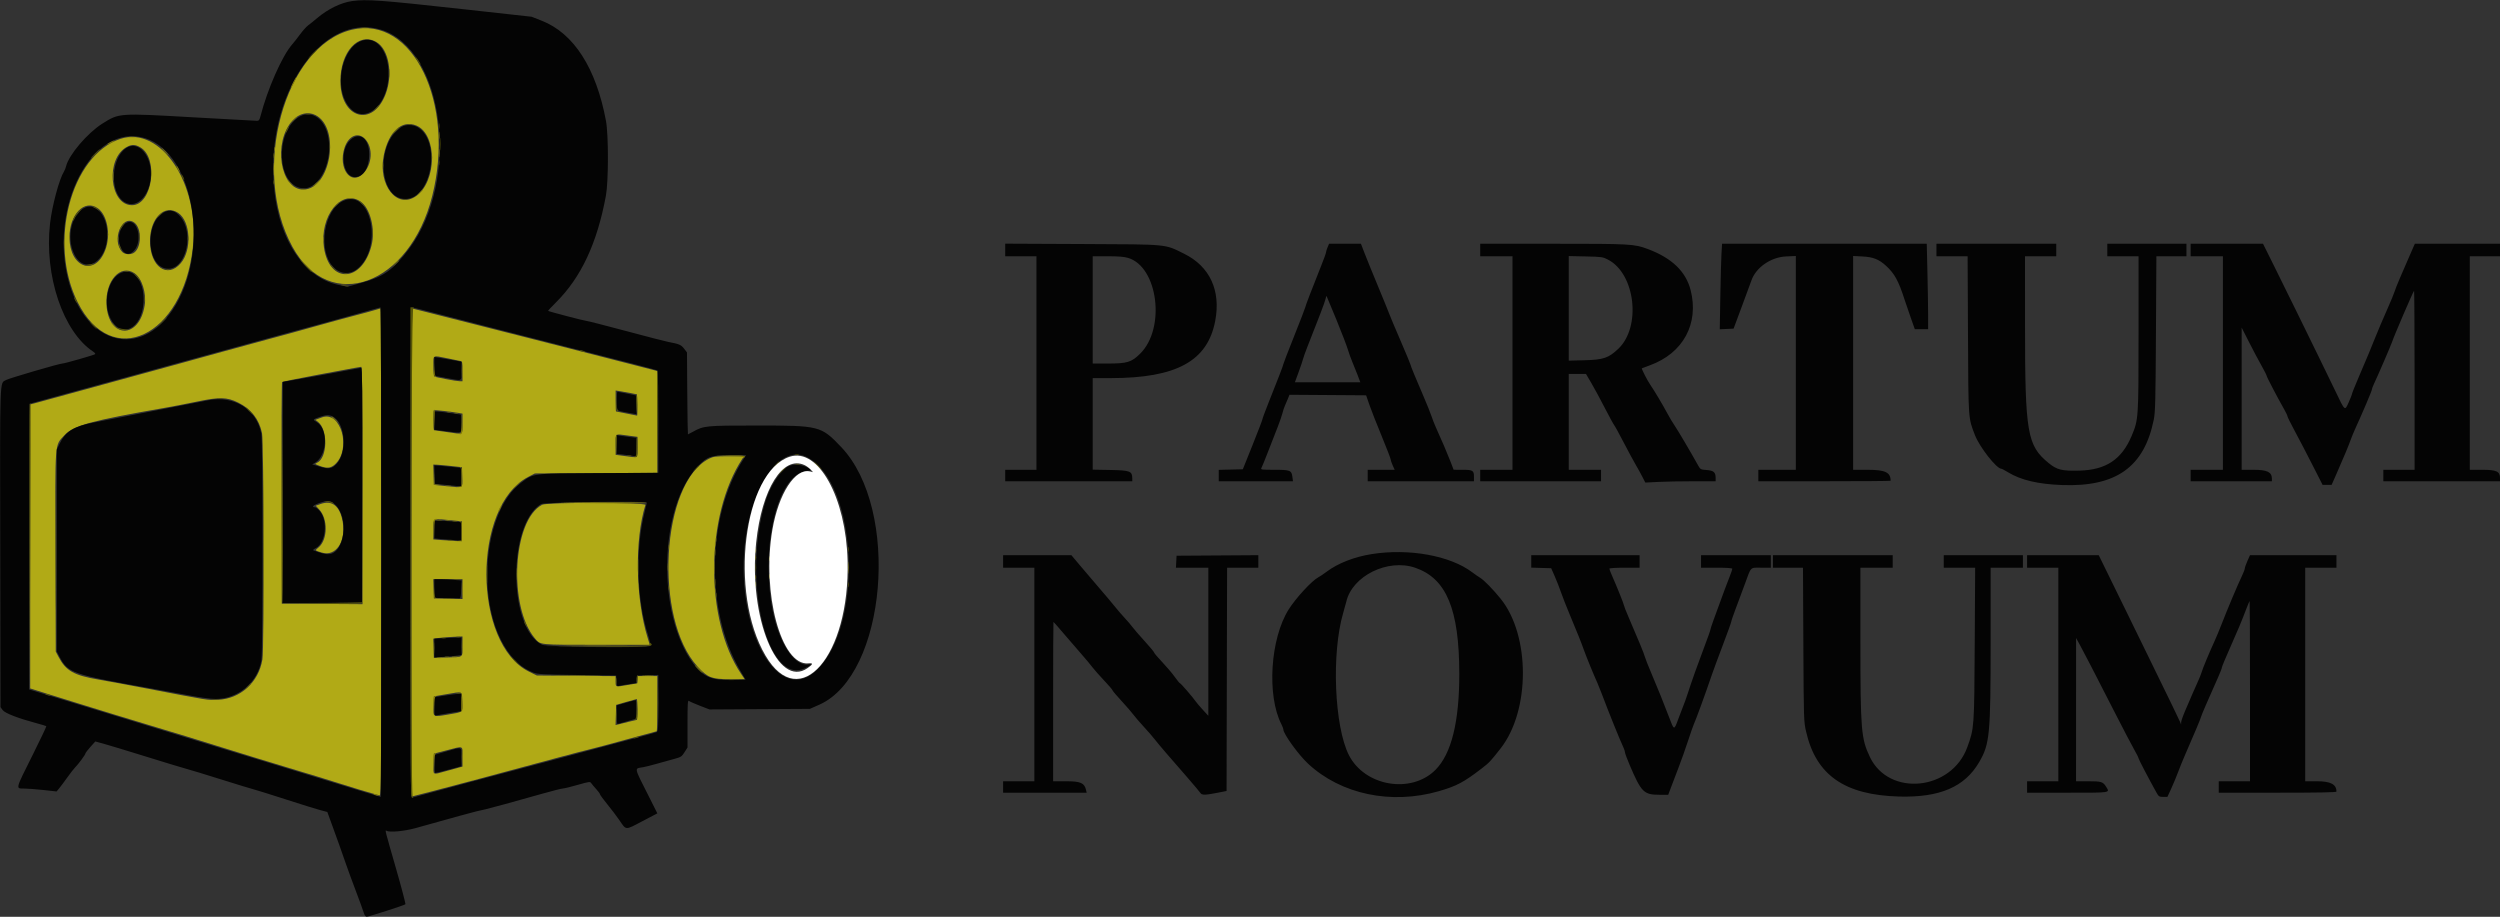 <svg id="svg" version="1.1" xmlns="http://www.w3.org/2000/svg" xmlns:xlink="http://www.w3.org/1999/xlink" width="400" height="146.683" viewBox="0, 0, 400,146.683"><rect x="0" y="0" width="400" height="146.683" fill="#333333" stroke="none"/><g id="svgg"><path id="path0" d="M56.281 4.762 C 45.497 7.374,40.069 27.261,46.799 39.500 C 52.758 50.337,65.572 45.657,69.160 31.333 C 72.880 16.483,66.052 2.396,56.281 4.762 M60.234 6.732 C 62.232 7.903,62.927 11.896,61.689 15.090 C 59.612 20.448,54.491 18.971,54.465 13.006 C 54.444 8.279,57.396 5.069,60.234 6.732 M50.500 18.422 C 54.534 20.504,52.918 30.300,48.535 30.330 C 44.812 30.355,43.626 22.735,46.814 19.277 C 47.870 18.131,49.296 17.801,50.500 18.422 M66.624 20.090 C 69.976 21.490,69.934 29.030,66.560 31.388 C 63.514 33.517,60.438 29.611,61.405 24.841 C 62.172 21.058,64.301 19.119,66.624 20.090 M58.416 22.238 C 59.732 23.633,59.574 26.304,58.087 27.790 C 56.111 29.766,54.065 26.917,55.118 23.657 C 55.743 21.722,57.298 21.053,58.416 22.238 M19.250 22.225 C 11.331 24.851,7.675 38.868,12.431 48.369 C 17.882 59.258,29.232 53.895,30.846 39.667 C 32.002 29.483,25.744 20.071,19.250 22.225 M22.417 23.549 C 25.454 25.265,24.397 32.833,21.120 32.833 C 17.490 32.833,16.837 25.337,20.307 23.503 C 21.108 23.081,21.607 23.091,22.417 23.549 M57.651 32.220 C 59.239 33.271,60.108 36.689,59.444 39.280 C 57.918 45.234,52.689 45.452,51.828 39.597 C 51.097 34.626,54.593 30.196,57.651 32.220 M15.657 33.326 C 17.195 34.421,17.760 37.602,16.844 40.012 C 15.221 44.283,11.145 42.853,11.113 38.000 C 11.088 34.312,13.524 31.807,15.657 33.326 M28.531 34.080 C 30.503 35.420,30.730 40.003,28.927 42.109 C 26.755 44.647,24.000 42.663,24.000 38.561 C 24.000 34.901,26.337 32.589,28.531 34.080 M21.464 35.593 C 22.744 36.490,22.663 39.788,21.344 40.494 C 20.781 40.796,19.922 40.699,19.540 40.292 C 17.801 38.435,19.522 34.233,21.464 35.593 M21.514 43.713 C 22.708 44.518,23.464 46.906,23.147 48.872 C 22.268 54.335,17.333 54.214,17.034 48.721 C 16.828 44.942,19.276 42.205,21.514 43.713 M60.000 49.607 C 59.587 49.740,58.087 50.149,56.667 50.517 C 55.246 50.885,52.246 51.705,50.000 52.339 C 47.754 52.973,44.529 53.858,42.833 54.305 C 41.137 54.752,37.987 55.611,35.833 56.214 C 33.679 56.817,30.417 57.718,28.583 58.215 C 24.266 59.387,19.661 60.650,12.333 62.670 C 9.079 63.568,6.060 64.394,5.625 64.506 L 4.833 64.710 4.833 87.430 L 4.833 110.149 7.292 110.921 C 8.644 111.346,10.800 112.017,12.083 112.411 C 13.367 112.805,16.179 113.673,18.333 114.339 C 20.488 115.005,23.488 115.915,25.000 116.362 C 27.571 117.121,30.021 117.875,41.167 121.336 C 43.596 122.090,46.596 123.000,47.833 123.359 C 49.071 123.718,51.958 124.604,54.250 125.330 C 56.542 126.055,58.883 126.766,59.453 126.910 C 60.023 127.055,60.604 127.217,60.745 127.271 C 60.974 127.359,61.000 123.329,61.000 88.351 C 61.000 66.891,60.944 49.341,60.875 49.350 C 60.806 49.359,60.413 49.475,60.000 49.607 M65.833 88.383 L 65.833 127.455 69.208 126.587 C 71.065 126.110,74.421 125.222,76.667 124.614 C 87.426 121.701,93.185 120.163,94.250 119.919 C 94.892 119.773,97.570 119.056,100.201 118.326 C 102.832 117.597,105.026 117.000,105.076 117.000 C 105.126 117.000,105.167 115.013,105.167 112.583 L 105.167 108.167 103.583 108.167 L 102.000 108.167 102.000 108.750 C 102.000 109.071,101.981 109.333,101.958 109.334 C 101.935 109.334,101.279 109.446,100.500 109.583 C 98.423 109.949,98.500 109.971,98.500 109.008 L 98.500 108.182 92.199 108.133 L 85.898 108.083 84.640 107.461 C 75.625 103.004,75.526 80.988,84.500 76.314 L 85.583 75.750 95.375 75.703 L 105.167 75.656 105.167 67.514 L 105.167 59.372 104.792 59.263 C 104.585 59.202,101.342 58.369,97.583 57.410 C 93.825 56.451,87.675 54.880,83.917 53.918 C 80.158 52.957,74.683 51.565,71.750 50.827 C 68.817 50.089,66.285 49.445,66.125 49.398 C 65.848 49.315,65.833 51.250,65.833 88.383 M71.607 57.332 C 72.510 57.515,73.419 57.704,73.625 57.752 C 73.981 57.835,74.000 57.918,74.000 59.420 L 74.000 61.000 73.542 60.999 C 73.024 60.999,69.704 60.376,69.480 60.237 C 69.399 60.188,69.333 59.439,69.333 58.573 C 69.333 56.732,69.145 56.835,71.607 57.332 M58.000 77.669 L 58.000 96.671 51.542 96.627 L 45.083 96.583 45.041 78.926 C 45.018 69.214,45.059 61.208,45.132 61.134 C 45.206 61.061,47.850 60.519,51.008 59.931 C 57.420 58.736,57.500 58.721,57.792 58.689 C 57.957 58.671,58.000 62.566,58.000 77.669 M100.917 62.895 L 101.917 63.096 101.964 64.798 C 101.990 65.734,101.980 66.500,101.941 66.500 C 101.902 66.500,101.141 66.350,100.250 66.167 C 99.359 65.983,98.601 65.833,98.565 65.833 C 98.529 65.833,98.500 65.079,98.500 64.156 L 98.500 62.480 99.208 62.587 C 99.598 62.646,100.367 62.785,100.917 62.895 M38.098 64.408 C 40.185 65.439,41.447 67.050,41.921 69.287 C 42.222 70.706,42.284 103.675,41.989 105.500 C 41.398 109.162,38.456 111.829,34.852 111.969 C 33.141 112.036,33.636 112.115,23.020 110.071 C 20.418 109.570,17.167 108.970,15.795 108.738 C 11.841 108.070,10.545 107.339,9.373 105.115 L 8.917 104.250 8.872 88.307 C 8.820 70.074,8.718 71.382,10.331 69.618 C 11.728 68.089,14.637 67.297,26.333 65.259 C 27.662 65.028,29.988 64.577,31.500 64.258 C 35.096 63.500,36.316 63.527,38.098 64.408 M73.458 66.085 L 74.000 66.182 74.000 67.748 C 74.000 69.644,74.194 69.527,71.667 69.152 C 70.521 68.981,69.527 68.840,69.458 68.838 C 69.322 68.833,69.281 65.774,69.415 65.640 C 69.491 65.564,72.215 65.864,73.458 66.085 M51.500 66.787 C 51.362 66.839,51.073 66.947,50.856 67.027 L 50.463 67.173 50.878 67.499 C 52.511 68.784,52.406 73.276,50.725 74.042 C 50.331 74.221,50.342 74.235,51.118 74.530 C 52.282 74.972,52.886 74.923,53.556 74.335 C 56.295 71.931,54.577 65.629,51.500 66.787 M100.523 69.697 L 102.000 69.893 102.000 71.530 C 102.000 73.411,102.203 73.266,99.977 72.970 L 98.500 72.773 98.500 71.137 C 98.500 69.256,98.297 69.400,100.523 69.697 M113.500 73.368 C 105.773 77.154,104.546 99.002,111.628 106.675 C 113.251 108.433,113.854 108.667,116.771 108.667 L 119.144 108.667 118.554 107.792 C 112.739 99.165,112.839 82.461,118.761 73.424 L 119.038 73.000 116.644 73.000 C 114.514 73.000,114.167 73.041,113.500 73.368 M72.167 74.557 L 73.917 74.750 73.965 76.294 C 74.022 78.158,74.182 78.061,71.500 77.792 L 69.417 77.583 69.369 75.958 L 69.321 74.333 69.869 74.349 C 70.170 74.358,71.204 74.451,72.167 74.557 M51.303 80.638 L 50.522 80.917 51.086 81.531 C 52.496 83.063,52.439 86.347,50.982 87.573 C 50.359 88.097,50.339 88.065,51.491 88.414 C 53.740 89.095,55.396 86.636,54.829 83.461 C 54.384 80.969,53.148 79.979,51.303 80.638 M86.750 80.761 C 82.028 83.208,81.280 97.022,85.592 102.146 C 86.478 103.200,86.157 103.167,95.474 103.167 L 103.965 103.167 103.641 102.125 C 101.681 95.836,101.515 86.392,103.265 80.792 C 103.397 80.370,87.562 80.340,86.750 80.761 M72.833 83.307 L 73.917 83.417 73.917 85.000 L 73.917 86.583 72.833 86.544 C 72.237 86.523,71.206 86.460,70.542 86.405 L 69.333 86.305 69.333 84.764 C 69.333 82.806,69.045 82.926,72.833 83.307 M120.875 88.083 C 120.877 88.450,120.911 88.580,120.951 88.373 C 120.991 88.166,120.990 87.866,120.948 87.706 C 120.906 87.547,120.874 87.717,120.875 88.083 M123.042 89.417 C 123.044 89.783,123.078 89.914,123.118 89.706 C 123.158 89.499,123.156 89.199,123.115 89.040 C 123.073 88.880,123.040 89.050,123.042 89.417 M135.727 90.833 C 135.727 91.704,135.755 92.060,135.789 91.625 C 135.824 91.190,135.824 90.477,135.789 90.042 C 135.755 89.606,135.727 89.962,135.727 90.833 M123.042 92.250 C 123.044 92.617,123.078 92.747,123.118 92.540 C 123.158 92.332,123.156 92.032,123.115 91.873 C 123.073 91.714,123.040 91.883,123.042 92.250 M74.000 94.255 L 74.000 95.843 71.708 95.796 L 69.417 95.750 69.369 94.208 L 69.321 92.667 71.660 92.667 L 74.000 92.667 74.000 94.255 M120.879 93.500 C 120.879 93.912,120.911 94.081,120.951 93.875 C 120.991 93.669,120.991 93.331,120.951 93.125 C 120.911 92.919,120.879 93.087,120.879 93.500 M74.000 103.405 C 74.000 105.266,74.208 105.122,71.417 105.197 L 69.417 105.250 69.369 103.719 L 69.321 102.189 70.036 102.094 C 70.892 101.980,71.938 101.902,73.125 101.862 L 74.000 101.833 74.000 103.405 M73.965 112.248 C 74.025 114.048,74.179 113.907,71.683 114.331 C 69.230 114.749,69.306 114.796,69.368 112.901 L 69.417 111.417 71.500 111.060 C 74.109 110.614,73.908 110.517,73.965 112.248 M102.000 113.500 C 102.000 114.417,101.961 115.167,101.914 115.167 C 101.866 115.167,101.285 115.308,100.622 115.481 C 99.959 115.653,99.208 115.843,98.952 115.902 L 98.488 116.009 98.536 114.394 L 98.583 112.779 100.167 112.319 C 101.037 112.066,101.806 111.853,101.875 111.846 C 101.944 111.839,102.000 112.583,102.000 113.500 M74.000 121.077 L 74.000 122.654 73.375 122.824 C 73.031 122.918,72.075 123.183,71.250 123.412 C 69.161 123.993,69.314 124.091,69.369 122.208 L 69.417 120.583 71.417 120.061 C 74.250 119.320,74.000 119.221,74.000 121.077 " stroke="none" fill="#b1aa16" fill-rule="evenodd"></path><path id="path1" d="M56.333 0.171 C 54.565 0.417,52.487 1.429,50.758 2.885 C 50.194 3.361,49.524 3.900,49.271 4.083 C 49.017 4.267,48.450 4.904,48.010 5.500 C 47.570 6.096,47.011 6.808,46.768 7.083 C 45.147 8.916,42.796 14.238,41.669 18.625 C 41.524 19.191,41.413 19.333,41.119 19.331 C 40.916 19.330,36.288 19.075,30.833 18.765 C 18.985 18.090,19.082 18.083,16.402 19.762 C 13.994 21.270,10.988 24.807,10.566 26.628 C 10.508 26.879,10.361 27.243,10.240 27.438 C 9.472 28.671,8.331 32.921,8.008 35.750 C 7.055 44.084,10.099 53.109,14.931 56.275 C 15.162 56.426,15.290 56.603,15.217 56.669 C 15.054 56.815,10.311 58.167,9.962 58.167 C 9.505 58.167,1.423 60.534,0.961 60.803 C -0.067 61.402,-0.008 59.683,0.040 87.642 L 0.083 113.142 0.429 113.613 C 0.798 114.115,2.886 114.924,5.876 115.723 C 6.678 115.937,7.370 116.147,7.412 116.190 C 7.454 116.232,6.441 118.361,5.161 120.922 C 2.430 126.385,2.483 126.165,3.875 126.170 C 4.448 126.172,5.846 126.278,6.982 126.405 L 9.048 126.635 9.440 126.169 C 9.656 125.913,10.254 125.114,10.768 124.393 C 11.283 123.673,11.845 122.950,12.017 122.787 C 12.480 122.348,13.667 120.745,13.667 120.558 C 13.667 120.469,14.023 120.000,14.458 119.515 L 15.250 118.632 16.583 118.998 C 17.317 119.198,20.392 120.132,23.417 121.072 C 26.442 122.012,29.367 122.899,29.917 123.042 C 30.467 123.185,32.942 123.940,35.417 124.719 C 37.892 125.498,40.217 126.208,40.583 126.296 C 40.950 126.384,43.244 127.101,45.681 127.889 C 48.118 128.677,50.620 129.456,51.241 129.619 L 52.370 129.917 52.919 131.417 C 53.857 133.982,54.763 136.521,55.297 138.083 C 55.579 138.908,56.295 140.861,56.887 142.423 C 57.480 143.985,58.060 145.579,58.176 145.965 C 58.325 146.462,58.476 146.667,58.696 146.667 C 59.026 146.667,64.671 144.852,64.865 144.683 C 64.929 144.628,64.236 141.996,63.325 138.833 C 61.565 132.721,61.574 132.757,61.839 132.920 C 62.320 133.217,64.655 133.004,66.500 132.494 C 68.612 131.911,70.750 131.315,73.667 130.498 C 74.721 130.203,75.883 129.893,76.250 129.810 C 76.617 129.727,77.254 129.583,77.667 129.490 C 78.477 129.307,82.202 128.285,86.801 126.983 C 88.388 126.534,89.850 126.164,90.051 126.161 C 90.252 126.158,91.313 125.900,92.408 125.588 C 94.368 125.030,94.403 125.026,94.629 125.348 C 94.755 125.528,95.115 125.955,95.428 126.296 C 95.742 126.637,95.999 126.992,95.999 127.085 C 96.000 127.177,96.521 127.889,97.157 128.668 C 97.793 129.446,98.655 130.580,99.072 131.187 C 100.237 132.882,99.976 132.865,102.743 131.412 L 105.175 130.135 103.860 127.526 C 101.367 122.580,101.451 122.998,102.896 122.753 C 103.251 122.693,104.151 122.469,104.896 122.255 C 105.641 122.041,106.877 121.698,107.643 121.493 C 108.971 121.138,109.059 121.085,109.518 120.361 L 110.000 119.601 110.000 115.780 C 110.000 112.647,110.039 111.992,110.219 112.141 C 110.339 112.240,111.130 112.590,111.978 112.917 L 113.519 113.512 121.551 113.464 L 129.583 113.417 131.083 112.754 C 141.846 107.996,144.095 81.498,134.583 71.519 C 131.362 68.140,131.141 68.083,121.083 68.084 C 112.914 68.084,112.604 68.115,110.878 69.079 C 110.464 69.310,110.099 69.500,110.068 69.500 C 110.037 69.500,109.990 66.550,109.964 62.945 L 109.917 56.390 109.454 55.784 C 108.984 55.167,108.673 55.035,106.917 54.706 C 106.458 54.620,103.385 53.826,100.088 52.941 C 96.790 52.057,93.949 51.333,93.775 51.333 C 93.494 51.333,87.834 49.849,87.695 49.739 C 87.664 49.715,88.230 49.107,88.952 48.389 C 92.976 44.388,95.530 38.935,96.942 31.333 C 97.369 29.037,97.377 21.595,96.955 19.333 C 95.382 10.897,91.809 5.328,86.676 3.313 L 85.063 2.680 74.323 1.494 C 60.918 0.014,58.657 -0.152,56.333 0.171 M60.920 4.738 C 71.068 7.800,73.762 28.791,65.425 39.842 C 62.881 43.215,61.415 44.262,57.846 45.253 L 55.609 45.875 54.268 45.610 C 48.270 44.429,44.052 37.453,43.719 28.165 C 43.210 13.976,51.975 2.039,60.920 4.738 M57.570 6.640 C 54.894 7.892,53.656 12.995,55.256 16.175 C 57.451 20.534,62.167 17.525,62.167 11.765 C 62.167 7.918,60.001 5.503,57.570 6.640 M47.705 18.792 C 43.931 21.341,44.359 29.588,48.293 30.116 C 51.146 30.498,53.487 25.554,52.410 21.420 C 51.709 18.728,49.569 17.533,47.705 18.792 M64.250 20.307 C 60.092 22.853,60.561 31.833,64.852 31.833 C 69.044 31.833,70.648 22.689,66.862 20.376 C 66.099 19.909,64.949 19.879,64.250 20.307 M23.250 22.119 C 31.170 24.622,33.699 40.528,27.616 49.583 C 22.406 57.340,13.939 55.201,11.095 45.410 C 7.570 33.274,14.787 19.445,23.250 22.119 M56.106 22.335 C 54.260 23.956,54.763 28.333,56.795 28.333 C 58.117 28.333,59.064 26.845,59.074 24.750 C 59.088 22.221,57.608 21.017,56.106 22.335 M20.167 23.699 C 17.703 25.369,17.535 30.861,19.903 32.325 C 22.041 33.646,24.391 30.833,24.122 27.275 C 23.902 24.364,21.881 22.537,20.167 23.699 M54.915 32.144 C 51.825 33.548,50.824 39.960,53.272 42.669 C 54.340 43.851,55.935 44.010,57.132 43.053 C 61.365 39.671,59.420 30.098,54.915 32.144 M13.667 33.187 C 11.501 34.048,10.554 37.915,11.849 40.615 C 13.515 44.088,17.167 41.949,17.167 37.500 C 17.167 34.612,15.439 32.482,13.667 33.187 M26.406 33.894 C 23.006 35.428,23.433 42.996,26.920 42.999 C 29.834 43.002,31.122 37.137,28.771 34.569 C 27.993 33.719,27.259 33.509,26.406 33.894 M20.019 35.772 C 19.805 35.922,19.490 36.353,19.319 36.730 C 18.412 38.727,19.737 41.414,21.125 40.395 C 23.113 38.938,22.020 34.371,20.019 35.772 M160.833 39.993 L 160.833 41.000 163.333 41.000 L 165.833 41.000 165.833 58.083 L 165.833 75.167 163.333 75.167 L 160.833 75.167 160.833 76.083 L 160.833 77.000 171.000 77.000 L 181.167 77.000 181.163 76.542 C 181.154 75.382,180.826 75.256,177.677 75.197 L 174.833 75.145 174.833 67.822 L 174.833 60.500 177.708 60.499 C 188.237 60.493,193.202 57.780,194.432 51.360 C 195.365 46.492,193.578 42.629,189.452 40.595 C 186.270 39.026,187.142 39.109,173.125 39.043 L 160.833 38.986 160.833 39.993 M212.408 39.578 C 212.275 39.896,212.167 40.252,212.166 40.370 C 212.166 40.487,211.820 41.446,211.398 42.500 C 210.042 45.884,208.833 49.038,208.833 49.193 C 208.833 49.275,208.046 51.317,207.083 53.731 C 206.121 56.144,205.333 58.185,205.333 58.268 C 205.333 58.432,204.595 60.356,203.019 64.302 C 202.459 65.706,201.999 66.943,201.997 67.052 C 201.996 67.161,201.288 69.012,200.424 71.167 L 198.852 75.083 196.926 75.130 L 195.000 75.177 195.000 76.089 L 195.000 77.000 200.939 77.000 L 206.877 77.000 206.783 76.298 C 206.643 75.250,206.429 75.167,203.883 75.167 C 201.818 75.167,201.675 75.146,201.829 74.875 C 201.920 74.715,202.400 73.533,202.897 72.250 C 203.394 70.967,204.080 69.204,204.423 68.333 C 204.765 67.462,205.114 66.453,205.198 66.090 C 205.282 65.728,205.455 65.203,205.582 64.924 C 205.709 64.645,205.926 64.134,206.065 63.790 L 206.318 63.163 212.448 63.206 L 218.579 63.250 219.096 64.750 C 219.380 65.575,220.263 67.823,221.057 69.745 C 221.850 71.668,222.502 73.355,222.504 73.495 C 222.506 73.635,222.652 74.069,222.829 74.458 L 223.150 75.167 220.992 75.167 L 218.833 75.167 218.833 76.083 L 218.833 77.000 227.333 77.000 L 235.833 77.000 235.833 76.283 C 235.833 75.275,235.657 75.167,234.008 75.165 L 232.583 75.162 232.054 73.790 C 231.555 72.496,230.628 70.330,229.743 68.388 C 229.527 67.914,229.204 67.089,229.025 66.555 C 228.846 66.021,228.310 64.683,227.834 63.583 C 226.561 60.639,225.667 58.464,225.667 58.308 C 225.667 58.232,224.946 56.501,224.065 54.460 C 223.184 52.420,222.387 50.525,222.293 50.250 C 222.199 49.975,221.390 47.987,220.495 45.833 C 219.600 43.679,218.616 41.261,218.309 40.459 L 217.750 39.002 215.200 39.001 L 212.650 39.000 212.408 39.578 M236.833 40.000 L 236.833 41.000 239.417 41.000 L 242.000 41.000 242.000 58.083 L 242.000 75.167 239.417 75.167 L 236.833 75.167 236.833 76.083 L 236.833 77.000 246.500 77.000 L 256.167 77.000 256.167 76.083 L 256.167 75.167 253.583 75.167 L 251.000 75.167 251.000 67.500 L 251.000 59.833 252.380 59.833 L 253.760 59.833 254.616 61.292 C 255.087 62.094,256.051 63.875,256.758 65.250 C 257.465 66.625,258.140 67.862,258.257 68.000 C 258.375 68.137,259.048 69.363,259.753 70.724 C 260.458 72.085,261.327 73.697,261.686 74.308 C 262.044 74.918,262.542 75.820,262.793 76.314 L 263.250 77.211 265.333 77.106 C 266.479 77.048,269.010 77.001,270.958 77.001 L 274.500 77.000 274.500 76.449 C 274.500 75.559,274.182 75.284,273.059 75.203 C 272.126 75.136,272.054 75.099,271.732 74.524 C 270.392 72.129,268.510 68.934,267.987 68.167 C 267.644 67.662,267.104 66.762,266.789 66.167 C 266.097 64.860,264.560 62.282,264.040 61.554 C 263.628 60.978,262.609 58.991,262.696 58.933 C 262.726 58.914,263.313 58.693,264.000 58.442 C 269.313 56.506,271.870 51.774,270.500 46.416 C 269.737 43.434,267.493 41.282,263.647 39.843 C 261.477 39.031,260.918 39.000,248.485 39.000 L 236.833 39.000 236.833 40.000 M275.438 40.542 C 275.386 41.390,275.304 44.468,275.253 47.383 L 275.162 52.682 276.267 52.633 L 277.372 52.583 278.706 49.000 C 279.439 47.029,280.123 45.174,280.226 44.878 C 280.950 42.792,283.343 41.135,285.788 41.028 L 287.333 40.960 287.333 58.063 L 287.333 75.167 284.333 75.167 L 281.333 75.167 281.333 76.083 L 281.333 77.000 291.917 77.000 C 297.737 77.000,302.500 76.964,302.500 76.920 C 302.500 75.575,301.643 75.167,298.825 75.167 L 296.500 75.167 296.500 58.063 L 296.500 40.959 297.958 41.032 C 299.698 41.120,300.627 41.484,301.765 42.527 C 303.130 43.777,303.771 44.944,304.724 47.917 C 304.871 48.375,305.301 49.631,305.679 50.708 L 306.368 52.667 307.434 52.667 L 308.500 52.667 308.500 50.458 C 308.499 49.244,308.450 46.169,308.390 43.625 L 308.280 39.000 291.905 39.000 L 275.531 39.000 275.438 40.542 M309.833 40.000 L 309.833 41.000 312.326 41.000 L 314.818 41.000 314.878 53.542 C 314.943 67.295,314.910 66.814,315.988 69.610 C 316.728 71.529,319.449 75.000,320.213 75.000 C 320.297 75.000,320.790 75.259,321.308 75.575 C 323.330 76.811,326.106 77.465,329.917 77.606 C 338.596 77.926,343.083 74.721,344.611 67.109 C 344.844 65.945,344.893 63.979,344.952 53.375 L 345.021 41.000 347.427 41.000 L 349.833 41.000 349.833 40.000 L 349.833 39.000 343.500 39.000 L 337.167 39.000 337.167 40.000 L 337.167 41.000 339.667 41.000 L 342.167 41.000 342.167 53.315 C 342.167 67.015,342.159 67.123,341.065 69.736 C 339.487 73.508,336.954 75.193,332.705 75.299 C 329.884 75.369,329.126 75.183,327.782 74.088 C 324.347 71.289,324.007 69.307,324.003 52.042 L 324.000 41.000 326.500 41.000 L 329.000 41.000 329.000 40.000 L 329.000 39.000 319.417 39.000 L 309.833 39.000 309.833 40.000 M350.500 40.000 L 350.500 41.000 353.083 41.000 L 355.667 41.000 355.667 58.083 L 355.667 75.167 353.083 75.167 L 350.500 75.167 350.500 76.083 L 350.500 77.000 357.000 77.000 L 363.500 77.000 363.500 76.571 C 363.500 75.534,362.739 75.167,360.596 75.167 L 358.667 75.167 358.667 63.792 L 358.668 52.417 359.851 54.750 C 360.502 56.033,361.402 57.730,361.850 58.520 C 362.299 59.310,362.667 60.037,362.667 60.135 C 362.667 60.305,364.361 63.544,365.473 65.500 C 365.759 66.004,365.995 66.505,365.997 66.614 C 365.999 66.722,366.539 67.809,367.198 69.030 C 367.858 70.251,369.121 72.675,370.005 74.417 L 371.614 77.583 372.336 77.583 L 373.057 77.583 373.792 75.917 C 374.988 73.202,375.835 71.173,376.102 70.388 C 376.239 69.982,376.600 69.110,376.903 68.450 C 378.013 66.034,379.500 62.528,379.500 62.327 C 379.500 62.213,379.648 61.812,379.828 61.435 C 380.393 60.258,382.617 55.104,382.749 54.667 C 382.983 53.893,386.076 46.702,386.249 46.528 C 386.296 46.482,386.333 52.907,386.333 60.806 L 386.333 75.167 383.833 75.167 L 381.333 75.167 381.333 76.083 L 381.333 77.000 390.667 77.000 L 400.000 77.000 400.000 76.492 C 400.000 75.424,399.452 75.167,397.174 75.167 L 395.167 75.167 395.167 58.083 L 395.167 41.000 397.583 41.000 L 400.000 41.000 400.000 40.000 L 400.000 39.000 393.188 39.000 L 386.377 39.000 385.918 40.042 C 384.304 43.701,383.270 46.150,383.158 46.583 C 383.086 46.858,382.528 48.208,381.918 49.583 C 381.307 50.958,380.509 52.833,380.144 53.750 C 379.383 55.663,378.776 57.118,377.348 60.452 C 376.790 61.755,376.333 62.898,376.333 62.992 C 376.333 63.086,376.095 63.696,375.804 64.347 C 375.161 65.787,375.217 65.833,373.675 62.608 C 373.098 61.403,371.854 58.842,370.910 56.917 C 369.966 54.992,368.442 51.879,367.524 50.000 C 366.605 48.121,365.006 44.878,363.969 42.793 L 362.083 39.002 356.292 39.001 L 350.500 39.000 350.500 40.000 M180.481 41.260 C 185.288 42.687,186.536 52.531,182.424 56.588 C 181.030 57.964,180.362 58.167,177.231 58.167 L 174.833 58.167 174.833 49.583 L 174.833 41.000 177.220 41.000 C 178.895 41.000,179.867 41.077,180.481 41.260 M257.306 41.554 C 261.665 43.839,262.625 52.311,258.922 55.813 C 257.367 57.285,256.545 57.563,253.542 57.639 L 251.000 57.702 251.000 49.337 L 251.000 40.971 253.708 41.030 C 256.295 41.085,256.457 41.109,257.306 41.554 M19.048 43.827 C 17.207 44.950,16.497 48.566,17.656 50.921 C 19.330 54.320,22.746 52.645,22.966 48.317 C 23.144 44.812,21.161 42.540,19.048 43.827 M213.832 51.167 C 214.674 53.229,215.494 55.367,215.655 55.917 C 215.816 56.467,216.145 57.379,216.386 57.943 C 216.627 58.508,217.011 59.464,217.238 60.068 L 217.652 61.167 212.416 61.167 L 207.181 61.167 207.777 59.542 C 208.105 58.648,208.427 57.692,208.494 57.417 C 208.560 57.142,208.883 56.242,209.211 55.417 C 210.993 50.937,211.972 48.356,212.079 47.863 C 212.145 47.559,212.221 47.334,212.250 47.363 C 212.278 47.393,212.990 49.104,213.832 51.167 M61.000 88.333 C 61.000 109.875,60.960 127.500,60.912 127.500 C 60.823 127.500,56.803 126.276,48.500 123.721 C 45.979 122.946,43.692 122.247,43.417 122.168 C 43.142 122.089,40.479 121.276,37.500 120.361 C 16.020 113.760,14.128 113.180,10.417 112.057 C 8.767 111.558,6.798 110.961,6.041 110.731 L 4.665 110.313 4.708 87.455 L 4.750 64.597 8.500 63.563 C 10.563 62.994,15.175 61.730,18.750 60.753 C 26.658 58.592,34.824 56.349,41.833 54.413 C 44.721 53.616,48.996 52.449,51.333 51.820 C 53.671 51.190,56.746 50.340,58.167 49.931 C 59.587 49.521,60.806 49.181,60.875 49.176 C 60.944 49.171,61.000 66.792,61.000 88.333 M70.151 50.241 C 72.406 50.832,76.800 51.964,79.917 52.756 C 94.708 56.518,97.353 57.192,101.072 58.153 C 103.266 58.720,105.122 59.222,105.197 59.269 C 105.272 59.315,105.333 63.020,105.333 67.501 L 105.333 75.649 95.792 75.700 C 84.917 75.759,85.441 75.692,83.322 77.285 C 77.508 81.656,76.090 95.706,80.690 103.374 C 82.000 105.558,83.430 106.863,85.339 107.616 C 85.987 107.872,86.892 107.921,92.333 107.997 L 98.583 108.083 98.634 108.973 C 98.672 109.636,98.742 109.840,98.910 109.776 C 99.033 109.728,99.737 109.601,100.475 109.494 L 101.815 109.298 101.866 108.690 L 101.917 108.083 103.625 108.036 L 105.333 107.988 105.333 112.488 C 105.333 116.605,105.308 117.001,105.042 117.140 C 104.881 117.223,103.400 117.643,101.750 118.072 C 100.100 118.501,96.800 119.381,94.417 120.027 C 92.033 120.672,88.283 121.671,86.083 122.247 C 81.264 123.507,69.598 126.625,65.958 127.625 C 65.681 127.702,65.667 125.755,65.667 88.436 C 65.667 58.784,65.714 49.167,65.860 49.167 C 65.966 49.167,67.897 49.650,70.151 50.241 M69.500 58.621 L 69.500 60.118 71.400 60.476 C 74.066 60.978,73.833 61.085,73.833 59.351 L 73.833 57.868 72.375 57.605 C 71.573 57.460,70.598 57.292,70.208 57.233 L 69.500 57.124 69.500 58.621 M56.417 59.100 C 54.924 59.401,48.328 60.593,46.583 60.876 L 45.250 61.093 45.208 78.798 L 45.165 96.504 51.541 96.460 L 57.917 96.417 57.959 77.625 C 57.993 62.639,57.959 58.837,57.792 58.849 C 57.677 58.858,57.058 58.971,56.417 59.100 M98.667 64.163 C 98.667 65.867,98.451 65.659,100.631 66.060 L 101.845 66.284 101.798 64.774 L 101.750 63.263 100.333 62.973 C 99.554 62.813,98.860 62.678,98.792 62.674 C 98.723 62.670,98.667 63.340,98.667 64.163 M33.417 64.025 C 32.958 64.110,29.171 64.846,25.000 65.661 C 20.829 66.476,16.373 67.340,15.098 67.581 C 11.828 68.201,10.514 69.004,9.545 70.976 L 9.083 71.917 9.083 88.083 L 9.083 104.250 9.542 105.119 C 10.892 107.681,11.609 107.930,23.917 110.101 C 25.750 110.425,28.599 110.947,30.248 111.261 C 32.023 111.600,33.764 111.833,34.514 111.833 C 38.105 111.833,41.254 109.167,41.826 105.643 C 42.069 104.143,42.063 70.734,41.819 69.415 C 41.104 65.547,37.539 63.260,33.417 64.025 M69.500 67.299 L 69.500 68.765 71.542 69.023 C 74.022 69.336,73.833 69.441,73.833 67.740 C 73.833 66.966,73.777 66.332,73.708 66.330 C 73.640 66.329,72.871 66.218,72.000 66.083 C 71.129 65.949,70.210 65.838,69.958 65.836 L 69.500 65.833 69.500 67.299 M53.500 66.815 C 55.266 68.088,55.501 72.391,53.901 74.162 C 53.132 75.014,52.636 75.104,51.157 74.664 L 49.956 74.306 50.451 74.005 C 52.390 72.826,52.525 68.591,50.657 67.528 C 49.987 67.147,50.020 67.096,51.208 66.693 C 52.327 66.314,52.843 66.342,53.500 66.815 M98.667 71.124 L 98.667 72.624 99.708 72.735 C 100.281 72.797,100.994 72.890,101.292 72.942 L 101.833 73.037 101.833 71.541 L 101.833 70.046 100.875 69.934 C 100.348 69.873,99.635 69.778,99.292 69.723 L 98.667 69.624 98.667 71.124 M129.126 73.149 C 137.225 77.324,138.240 100.076,130.646 107.245 C 123.951 113.567,116.789 98.655,119.602 84.250 C 121.187 76.131,125.395 71.226,129.126 73.149 M119.067 73.292 C 113.070 82.307,112.792 97.815,118.457 107.333 L 119.300 108.750 117.126 108.797 C 113.812 108.868,112.507 108.307,110.895 106.121 C 105.053 98.197,105.454 81.125,111.635 74.629 C 113.145 73.042,113.746 72.833,116.802 72.833 L 119.372 72.833 119.067 73.292 M126.247 74.556 C 124.915 75.161,123.228 77.728,122.434 80.359 C 118.680 92.798,122.722 109.749,128.771 106.932 C 129.733 106.485,130.043 106.173,129.406 106.295 C 126.979 106.759,124.297 102.375,123.414 96.500 C 121.867 86.211,124.650 75.823,129.083 75.341 L 129.917 75.250 129.260 74.842 C 128.471 74.351,127.005 74.212,126.247 74.556 M69.535 75.936 L 69.583 77.417 70.750 77.528 C 71.392 77.590,72.348 77.687,72.875 77.745 L 73.833 77.850 73.833 76.363 L 73.833 74.876 73.042 74.779 C 72.606 74.725,71.628 74.631,70.868 74.569 L 69.486 74.456 69.535 75.936 M53.560 80.669 C 55.921 82.741,55.141 88.667,52.508 88.667 C 51.967 88.667,51.429 88.530,50.178 88.074 C 50.019 88.016,50.130 87.893,50.511 87.702 C 52.137 86.889,52.508 83.303,51.128 81.732 C 50.855 81.421,50.532 81.167,50.409 81.167 C 49.809 81.167,50.101 80.826,50.957 80.527 C 52.346 80.043,52.881 80.072,53.560 80.669 M103.500 80.421 C 103.500 80.469,103.352 81.088,103.171 81.796 C 101.634 87.803,101.842 95.861,103.683 101.607 C 103.958 102.467,104.138 103.245,104.082 103.335 C 103.851 103.709,87.525 103.542,86.732 103.158 C 81.322 100.539,81.204 83.920,86.573 80.646 C 87.066 80.345,103.500 80.127,103.500 80.421 M69.500 84.738 L 69.500 86.143 70.375 86.232 C 70.856 86.280,71.831 86.364,72.542 86.417 L 73.833 86.514 73.833 85.031 L 73.833 83.549 72.558 83.441 C 71.857 83.382,70.882 83.333,70.392 83.333 L 69.500 83.333 69.500 84.738 M219.481 88.653 C 216.677 89.097,214.055 90.123,212.261 91.477 C 211.795 91.829,211.190 92.234,210.916 92.378 C 209.884 92.921,207.313 95.715,206.172 97.535 C 203.247 102.201,202.674 111.274,205.015 115.863 C 205.190 116.206,205.333 116.584,205.333 116.703 C 205.333 117.403,207.742 120.746,209.278 122.179 C 214.549 127.094,222.587 128.788,230.215 126.590 C 233.040 125.776,234.229 125.146,237.054 122.967 C 238.299 122.007,238.451 121.847,240.095 119.750 C 244.846 113.694,244.852 101.682,240.108 95.804 C 238.921 94.333,237.459 92.835,236.842 92.457 C 236.516 92.257,235.938 91.858,235.558 91.569 C 232.044 88.905,225.447 87.708,219.481 88.653 M160.500 89.833 L 160.500 90.833 163.000 90.833 L 165.500 90.833 165.500 107.917 L 165.500 125.000 163.000 125.000 L 160.500 125.000 160.500 125.917 L 160.500 126.833 167.185 126.833 L 173.869 126.833 173.762 126.375 C 173.503 125.268,172.883 125.000,170.581 125.000 L 168.500 125.000 168.500 112.250 C 168.500 105.237,168.523 99.500,168.552 99.500 C 168.580 99.500,169.349 100.377,170.260 101.448 C 171.171 102.519,172.442 103.991,173.083 104.719 C 173.725 105.447,174.481 106.352,174.764 106.731 C 175.047 107.110,175.891 108.067,176.639 108.857 C 177.388 109.648,178.000 110.361,178.000 110.443 C 178.000 110.524,178.657 111.301,179.459 112.170 C 180.262 113.039,181.105 114.013,181.333 114.333 C 181.561 114.654,182.302 115.517,182.980 116.250 C 183.659 116.983,184.447 117.891,184.732 118.266 C 185.017 118.642,185.887 119.683,186.667 120.581 C 187.446 121.478,188.938 123.196,189.983 124.398 C 191.027 125.600,191.964 126.715,192.064 126.875 C 192.292 127.238,192.803 127.234,194.750 126.853 L 196.250 126.559 196.292 108.696 L 196.335 90.833 198.834 90.833 L 201.333 90.833 201.333 89.831 L 201.333 88.829 194.792 88.873 L 188.250 88.917 188.200 89.875 L 188.150 90.833 190.742 90.833 L 193.333 90.833 193.333 102.680 L 193.333 114.527 192.458 113.573 C 191.977 113.049,191.471 112.454,191.333 112.253 C 190.890 111.601,188.931 109.333,188.811 109.333 C 188.748 109.333,188.361 108.865,187.952 108.292 C 187.542 107.719,186.637 106.650,185.939 105.917 C 185.242 105.183,184.670 104.508,184.668 104.417 C 184.666 104.325,183.980 103.500,183.143 102.583 C 182.306 101.667,181.430 100.654,181.196 100.333 C 180.963 100.013,180.420 99.375,179.989 98.917 C 179.559 98.458,178.842 97.628,178.395 97.071 C 177.949 96.514,176.871 95.233,176.000 94.225 C 175.129 93.217,173.743 91.592,172.920 90.613 L 171.424 88.833 165.962 88.833 L 160.500 88.833 160.500 89.833 M245.000 89.827 L 245.000 90.821 246.594 90.869 L 248.189 90.917 248.750 92.190 C 249.059 92.891,249.515 94.053,249.763 94.774 C 250.011 95.494,250.623 97.058,251.123 98.250 C 252.357 101.191,253.038 102.893,253.457 104.083 C 253.790 105.032,255.079 108.176,255.575 109.250 C 255.701 109.525,255.989 110.237,256.214 110.833 C 257.467 114.152,259.115 118.234,259.755 119.609 C 259.890 119.897,260.000 120.250,260.000 120.393 C 260.000 120.535,260.346 121.461,260.768 122.451 C 262.614 126.772,263.016 127.168,265.553 127.165 L 266.917 127.163 267.401 125.873 C 267.667 125.164,268.217 123.722,268.622 122.670 C 269.028 121.618,269.691 119.743,270.096 118.503 C 270.501 117.264,270.906 116.100,270.996 115.917 C 271.285 115.329,272.939 110.796,273.884 108.000 C 274.117 107.313,274.913 105.157,275.653 103.211 C 276.394 101.264,277.001 99.576,277.002 99.461 C 277.003 99.345,277.345 98.350,277.762 97.250 C 278.178 96.150,278.807 94.462,279.159 93.500 C 280.230 90.568,279.970 90.833,281.777 90.833 L 283.333 90.833 283.333 89.833 L 283.333 88.833 277.750 88.833 L 272.167 88.833 272.167 89.833 L 272.167 90.833 274.667 90.833 C 276.345 90.833,277.167 90.892,277.167 91.013 C 277.167 91.112,276.983 91.656,276.759 92.222 C 276.535 92.787,276.171 93.737,275.950 94.333 C 274.294 98.808,273.667 100.567,273.667 100.737 C 273.667 100.845,273.212 102.130,272.656 103.592 C 271.653 106.228,270.727 108.839,269.997 111.083 C 269.789 111.725,269.492 112.550,269.337 112.917 C 269.183 113.283,268.805 114.273,268.497 115.117 C 267.855 116.875,267.848 116.873,267.085 114.833 C 266.395 112.988,265.130 109.855,264.159 107.583 C 263.689 106.483,263.247 105.358,263.178 105.083 C 263.057 104.603,262.118 102.320,260.564 98.727 C 260.162 97.797,259.833 96.957,259.833 96.859 C 259.833 96.678,258.696 93.849,257.928 92.120 C 257.693 91.591,257.500 91.084,257.500 90.995 C 257.500 90.898,258.464 90.833,259.917 90.833 L 262.333 90.833 262.333 89.833 L 262.333 88.833 253.667 88.833 L 245.000 88.833 245.000 89.827 M283.667 89.833 L 283.667 90.833 286.072 90.833 L 288.477 90.833 288.537 103.125 C 288.596 115.252,288.602 115.439,288.981 117.083 C 290.578 124.025,295.129 127.200,303.833 127.446 C 310.372 127.630,314.359 125.915,316.683 121.917 C 318.356 119.038,318.500 117.524,318.500 102.817 L 318.500 90.833 321.083 90.833 L 323.667 90.833 323.667 89.833 L 323.667 88.833 317.333 88.833 L 311.000 88.833 311.000 89.833 L 311.000 90.833 313.512 90.833 L 316.025 90.833 315.956 103.042 C 315.880 116.460,315.878 116.491,314.765 119.558 C 312.242 126.513,302.240 127.522,299.189 121.129 C 297.777 118.172,297.668 116.845,297.667 102.708 L 297.667 90.833 300.250 90.833 L 302.833 90.833 302.833 89.833 L 302.833 88.833 293.250 88.833 L 283.667 88.833 283.667 89.833 M324.333 89.833 L 324.333 90.833 326.833 90.833 L 329.333 90.833 329.333 107.917 L 329.333 125.000 326.833 125.000 L 324.333 125.000 324.333 125.917 L 324.333 126.833 330.833 126.833 C 337.868 126.833,337.593 126.875,336.985 125.893 C 336.481 125.077,336.231 125.000,334.094 125.000 L 332.167 125.000 332.170 113.542 L 332.174 102.083 332.771 103.167 C 333.385 104.279,334.855 107.126,338.582 114.417 C 339.753 116.708,341.039 119.162,341.439 119.869 C 341.839 120.576,342.167 121.229,342.167 121.320 C 342.167 121.466,343.731 124.464,344.977 126.708 C 345.390 127.452,345.458 127.499,346.102 127.500 L 346.787 127.500 347.418 126.125 C 347.765 125.369,348.255 124.188,348.508 123.500 C 348.760 122.813,349.279 121.537,349.661 120.667 C 351.020 117.569,352.167 114.835,352.167 114.694 C 352.167 114.565,353.356 111.807,354.925 108.298 C 355.241 107.591,355.500 106.916,355.501 106.798 C 355.501 106.680,356.069 105.308,356.762 103.750 C 358.057 100.842,358.625 99.483,359.426 97.375 C 359.679 96.710,359.912 96.167,359.943 96.167 C 359.974 96.167,360.000 102.654,360.000 110.583 L 360.000 125.000 357.500 125.000 L 355.000 125.000 355.000 125.917 L 355.000 126.833 364.417 126.833 C 370.880 126.833,373.833 126.778,373.833 126.658 C 373.833 125.494,372.905 125.000,370.713 125.000 L 368.833 125.000 368.833 107.917 L 368.833 90.833 371.333 90.833 L 373.833 90.833 373.833 89.833 L 373.833 88.833 366.915 88.833 L 359.996 88.833 359.581 89.771 C 359.353 90.286,359.167 90.816,359.167 90.948 C 359.167 91.080,358.982 91.577,358.755 92.052 C 357.988 93.666,356.439 97.338,355.404 100.000 C 355.065 100.871,354.581 102.033,354.328 102.583 C 353.485 104.413,352.378 107.077,352.270 107.535 C 352.212 107.784,351.864 108.632,351.498 109.420 C 351.133 110.208,350.833 110.882,350.833 110.918 C 350.833 110.953,350.421 111.911,349.917 113.047 C 349.412 114.182,348.995 115.292,348.989 115.514 L 348.977 115.917 348.807 115.500 C 348.646 115.105,347.525 112.795,343.591 104.750 C 342.650 102.825,341.129 99.712,340.210 97.833 C 339.292 95.954,337.924 93.160,337.169 91.625 L 335.797 88.833 330.065 88.833 L 324.333 88.833 324.333 89.833 M226.438 90.841 C 231.438 92.561,233.480 97.483,233.487 107.833 C 233.492 115.503,232.221 120.620,229.674 123.178 C 225.799 127.070,218.373 125.812,215.832 120.833 C 213.495 116.254,213.017 104.526,214.906 98.083 C 215.121 97.350,215.345 96.541,215.403 96.286 C 216.349 92.146,222.051 89.331,226.438 90.841 M69.500 94.167 L 69.500 95.667 71.417 95.692 C 72.471 95.705,73.427 95.724,73.542 95.733 C 73.690 95.745,73.764 95.338,73.798 94.316 L 73.846 92.883 72.714 92.776 C 72.092 92.717,71.115 92.669,70.542 92.668 L 69.500 92.667 69.500 94.167 M70.542 102.123 L 69.500 102.183 69.500 103.692 L 69.500 105.202 71.042 105.094 C 71.890 105.035,72.865 104.945,73.208 104.895 L 73.833 104.804 73.833 103.402 L 73.833 102.000 72.708 102.032 C 72.090 102.050,71.115 102.091,70.542 102.123 M71.125 111.299 L 69.500 111.552 69.500 113.044 C 69.500 114.506,69.507 114.534,69.875 114.448 C 70.081 114.400,71.056 114.231,72.042 114.072 L 73.833 113.785 73.833 112.392 L 73.833 111.000 73.292 111.023 C 72.994 111.036,72.019 111.160,71.125 111.299 M101.000 112.193 C 100.679 112.283,100.023 112.469,99.542 112.607 L 98.667 112.857 98.667 114.345 C 98.667 115.164,98.723 115.833,98.792 115.832 C 98.860 115.831,99.292 115.716,99.750 115.577 C 100.208 115.438,100.865 115.248,101.208 115.156 L 101.833 114.987 101.833 113.494 C 101.833 112.672,101.777 112.007,101.708 112.015 C 101.640 112.023,101.321 112.103,101.000 112.193 M71.417 120.225 L 69.583 120.760 69.535 122.213 C 69.502 123.208,69.546 123.667,69.675 123.667 C 69.778 123.667,70.756 123.425,71.848 123.129 L 73.833 122.590 73.833 121.129 C 73.833 119.399,74.017 119.467,71.417 120.225 " stroke="none" fill="#040404" fill-rule="evenodd"></path><path id="path2" d="M46.908 13.183 C 46.671 13.651,46.506 14.061,46.540 14.095 C 46.574 14.129,46.803 13.747,47.049 13.245 C 47.295 12.744,47.461 12.333,47.418 12.333 C 47.374 12.333,47.145 12.716,46.908 13.183 M46.824 19.292 L 46.250 19.917 46.875 19.342 C 47.219 19.026,47.500 18.745,47.500 18.717 C 47.500 18.590,47.359 18.710,46.824 19.292 M63.073 21.042 L 62.583 21.583 63.125 21.094 C 63.630 20.638,63.743 20.500,63.615 20.500 C 63.586 20.500,63.342 20.744,63.073 21.042 M70.217 21.667 C 70.217 22.171,70.248 22.377,70.286 22.125 C 70.324 21.873,70.324 21.460,70.286 21.208 C 70.248 20.956,70.217 21.162,70.217 21.667 M20.711 21.953 C 20.964 21.991,21.339 21.990,21.544 21.951 C 21.749 21.911,21.542 21.880,21.083 21.881 C 20.625 21.882,20.457 21.915,20.711 21.953 M17.625 22.762 C 16.979 23.113,17.052 23.234,17.708 22.900 C 18.337 22.580,18.448 22.497,18.236 22.507 C 18.152 22.510,17.877 22.625,17.625 22.762 M43.872 23.833 C 43.872 24.154,43.906 24.285,43.948 24.125 C 43.990 23.965,43.990 23.702,43.948 23.542 C 43.906 23.381,43.872 23.512,43.872 23.833 M70.220 24.500 C 70.220 25.096,70.250 25.340,70.287 25.042 C 70.324 24.744,70.324 24.256,70.287 23.958 C 70.250 23.660,70.220 23.904,70.220 24.500 M26.333 24.250 C 26.644 24.571,26.936 24.833,26.982 24.833 C 27.028 24.833,26.811 24.571,26.500 24.250 C 26.189 23.929,25.897 23.667,25.851 23.667 C 25.805 23.667,26.022 23.929,26.333 24.250 M43.728 27.083 C 43.728 28.000,43.756 28.354,43.790 27.869 C 43.824 27.385,43.823 26.635,43.789 26.203 C 43.755 25.770,43.727 26.167,43.728 27.083 M61.217 26.500 C 61.217 27.004,61.248 27.210,61.286 26.958 C 61.324 26.706,61.324 26.294,61.286 26.042 C 61.248 25.790,61.217 25.996,61.217 26.500 M28.417 27.000 C 28.559 27.275,28.713 27.500,28.759 27.500 C 28.804 27.500,28.726 27.275,28.583 27.000 C 28.441 26.725,28.287 26.500,28.241 26.500 C 28.196 26.500,28.274 26.725,28.417 27.000 M18.056 28.167 C 18.056 28.854,18.085 29.135,18.121 28.792 C 18.157 28.448,18.157 27.885,18.121 27.542 C 18.085 27.198,18.056 27.479,18.056 28.167 M24.209 27.750 C 24.211 28.117,24.245 28.247,24.285 28.040 C 24.324 27.832,24.323 27.532,24.281 27.373 C 24.239 27.214,24.207 27.383,24.209 27.750 M50.500 29.364 C 50.087 29.740,49.900 29.968,50.083 29.872 C 50.397 29.706,51.480 28.659,51.323 28.674 C 51.283 28.677,50.913 28.988,50.500 29.364 M46.000 28.885 C 46.000 28.914,46.244 29.158,46.542 29.427 L 47.083 29.917 46.594 29.375 C 46.138 28.870,46.000 28.757,46.000 28.885 M48.125 30.284 C 48.331 30.324,48.669 30.324,48.875 30.284 C 49.081 30.245,48.913 30.212,48.500 30.212 C 48.087 30.212,47.919 30.245,48.125 30.284 M67.073 30.875 L 66.583 31.417 67.125 30.927 C 67.423 30.658,67.667 30.414,67.667 30.385 C 67.667 30.257,67.529 30.370,67.073 30.875 M55.625 31.784 C 55.831 31.824,56.169 31.824,56.375 31.784 C 56.581 31.745,56.413 31.712,56.000 31.712 C 55.587 31.712,55.419 31.745,55.625 31.784 M11.045 38.000 C 11.045 38.412,11.078 38.581,11.118 38.375 C 11.157 38.169,11.157 37.831,11.118 37.625 C 11.078 37.419,11.045 37.587,11.045 38.000 M51.714 38.417 C 51.716 38.875,51.748 39.043,51.786 38.789 C 51.825 38.536,51.824 38.161,51.784 37.956 C 51.744 37.751,51.713 37.958,51.714 38.417 M10.221 38.917 C 10.222 39.558,10.252 39.800,10.288 39.455 C 10.324 39.109,10.324 38.584,10.287 38.288 C 10.250 37.992,10.221 38.275,10.221 38.917 M49.000 42.583 C 49.591 43.179,50.111 43.667,50.157 43.667 C 50.203 43.667,49.757 43.179,49.167 42.583 C 48.576 41.987,48.055 41.500,48.010 41.500 C 47.964 41.500,48.409 41.987,49.000 42.583 M63.240 42.208 L 62.750 42.750 63.292 42.260 C 63.797 41.804,63.910 41.667,63.781 41.667 C 63.752 41.667,63.509 41.910,63.240 42.208 M54.625 45.618 C 54.831 45.657,55.169 45.657,55.375 45.618 C 55.581 45.578,55.413 45.545,55.000 45.545 C 54.587 45.545,54.419 45.578,54.625 45.618 M17.833 51.719 C 17.833 51.748,18.077 51.991,18.375 52.260 L 18.917 52.750 18.427 52.208 C 17.971 51.703,17.833 51.590,17.833 51.719 M69.406 58.570 C 69.415 59.892,69.467 60.237,69.667 60.291 C 69.845 60.339,69.859 60.317,69.715 60.215 C 69.590 60.126,69.491 59.476,69.455 58.494 L 69.396 56.917 69.406 58.570 M73.894 59.417 C 73.895 60.333,73.923 60.687,73.956 60.203 C 73.990 59.718,73.990 58.968,73.956 58.536 C 73.921 58.104,73.894 58.500,73.894 59.417 M45.040 78.782 C 45.018 88.516,45.056 96.515,45.125 96.558 C 45.238 96.628,45.237 84.061,45.123 67.417 C 45.099 63.933,45.061 69.048,45.040 78.782 M69.405 65.722 C 69.358 65.843,69.342 66.612,69.370 67.430 L 69.419 68.917 69.501 67.208 C 69.583 65.513,69.568 65.294,69.405 65.722 M71.542 65.948 C 71.702 65.990,71.965 65.990,72.125 65.948 C 72.285 65.906,72.154 65.872,71.833 65.872 C 71.512 65.872,71.381 65.906,71.542 65.948 M72.708 66.115 C 72.869 66.157,73.131 66.157,73.292 66.115 C 73.452 66.073,73.321 66.039,73.000 66.039 C 72.679 66.039,72.548 66.073,72.708 66.115 M73.868 67.694 C 73.844 68.800,73.768 69.332,73.625 69.390 C 73.462 69.455,73.463 69.477,73.630 69.487 C 73.961 69.507,74.018 69.174,73.958 67.570 L 73.902 66.083 73.868 67.694 M53.015 66.708 C 53.053 66.731,53.347 66.975,53.667 67.250 L 54.250 67.750 53.760 67.208 C 53.491 66.910,53.198 66.667,53.108 66.667 C 53.018 66.667,52.976 66.685,53.015 66.708 M42.080 87.500 C 42.080 97.079,42.100 100.998,42.125 96.208 C 42.150 91.419,42.150 83.581,42.125 78.792 C 42.100 74.002,42.080 77.921,42.080 87.500 M116.715 72.958 C 118.366 72.995,118.981 73.062,118.898 73.197 C 118.827 73.312,118.857 73.339,118.974 73.266 C 119.517 72.931,118.995 72.836,116.792 72.870 L 114.417 72.906 116.715 72.958 M69.407 75.958 L 69.417 77.583 70.043 77.601 L 70.670 77.618 70.091 77.549 L 69.512 77.481 69.455 75.907 L 69.398 74.333 69.407 75.958 M73.662 74.776 C 73.760 74.825,73.833 75.495,73.833 76.337 L 73.833 77.812 73.292 77.886 L 72.750 77.960 73.333 77.938 L 73.917 77.917 73.917 76.347 C 73.917 75.209,73.858 74.766,73.704 74.735 C 73.587 74.711,73.569 74.730,73.662 74.776 M82.491 77.792 L 81.917 78.417 82.542 77.842 C 82.885 77.526,83.167 77.245,83.167 77.217 C 83.167 77.090,83.026 77.210,82.491 77.792 M71.292 77.784 C 71.498 77.824,71.835 77.824,72.042 77.784 C 72.248 77.745,72.079 77.712,71.667 77.712 C 71.254 77.712,71.085 77.745,71.292 77.784 M90.250 80.454 C 97.506 80.570,103.461 80.572,103.391 80.458 C 103.348 80.390,99.737 80.350,95.365 80.371 C 90.993 80.391,88.692 80.429,90.250 80.454 M79.909 81.349 C 79.762 81.632,79.672 81.894,79.708 81.930 C 79.744 81.966,79.898 81.734,80.051 81.415 C 80.394 80.696,80.275 80.641,79.909 81.349 M69.405 83.222 C 69.358 83.343,69.345 84.112,69.375 84.930 L 69.431 86.417 69.466 84.804 C 69.495 83.425,69.542 83.180,69.792 83.115 C 70.065 83.043,70.065 83.037,69.786 83.019 C 69.623 83.009,69.451 83.100,69.405 83.222 M71.292 83.284 C 71.498 83.324,71.835 83.324,72.042 83.284 C 72.248 83.245,72.079 83.212,71.667 83.212 C 71.254 83.212,71.085 83.245,71.292 83.284 M73.542 83.438 C 73.791 83.512,73.833 83.739,73.833 85.002 L 73.833 86.479 73.292 86.553 L 72.750 86.627 73.333 86.605 L 73.917 86.583 73.917 85.002 C 73.917 83.544,73.891 83.419,73.583 83.387 C 73.324 83.360,73.315 83.372,73.542 83.438 M114.375 87.083 C 114.377 87.450,114.411 87.580,114.451 87.373 C 114.491 87.166,114.490 86.866,114.448 86.706 C 114.406 86.547,114.374 86.717,114.375 87.083 M120.875 89.250 C 120.877 89.617,120.911 89.747,120.951 89.540 C 120.991 89.332,120.990 89.032,120.948 88.873 C 120.906 88.714,120.874 88.883,120.875 89.250 M114.228 90.833 C 114.228 91.796,114.256 92.190,114.290 91.708 C 114.323 91.227,114.323 90.440,114.290 89.958 C 114.256 89.477,114.228 89.871,114.228 90.833 M120.872 92.333 C 120.872 92.654,120.906 92.785,120.948 92.625 C 120.990 92.465,120.990 92.202,120.948 92.042 C 120.906 91.881,120.872 92.013,120.872 92.333 M69.407 94.250 C 69.416 95.630,69.443 95.751,69.750 95.766 C 69.991 95.778,70.004 95.764,69.798 95.714 C 69.561 95.657,69.502 95.397,69.455 94.198 L 69.398 92.750 69.407 94.250 M73.894 94.250 C 73.895 95.167,73.923 95.520,73.956 95.036 C 73.990 94.552,73.990 93.802,73.956 93.369 C 73.921 92.937,73.894 93.333,73.894 94.250 M114.372 94.500 C 114.372 94.821,114.406 94.952,114.448 94.792 C 114.490 94.631,114.490 94.369,114.448 94.208 C 114.406 94.048,114.372 94.179,114.372 94.500 M73.894 103.417 C 73.895 104.333,73.923 104.687,73.956 104.203 C 73.990 103.718,73.990 102.968,73.956 102.536 C 73.921 102.104,73.894 102.500,73.894 103.417 M69.393 103.667 C 69.393 104.537,69.422 104.894,69.456 104.458 C 69.490 104.023,69.490 103.310,69.456 102.875 C 69.422 102.440,69.393 102.796,69.393 103.667 M91.208 103.292 C 93.569 103.318,97.431 103.318,99.792 103.292 C 102.152 103.265,100.221 103.244,95.500 103.244 C 90.779 103.244,88.848 103.265,91.208 103.292 M72.375 105.119 C 72.627 105.158,73.040 105.158,73.292 105.119 C 73.544 105.081,73.337 105.050,72.833 105.050 C 72.329 105.050,72.123 105.081,72.375 105.119 M69.958 105.284 C 70.165 105.324,70.502 105.324,70.708 105.284 C 70.915 105.245,70.746 105.212,70.333 105.212 C 69.921 105.212,69.752 105.245,69.958 105.284 M111.750 107.000 C 112.108 107.367,112.438 107.667,112.484 107.667 C 112.530 107.667,112.275 107.367,111.917 107.000 C 111.559 106.633,111.228 106.333,111.182 106.333 C 111.137 106.333,111.392 106.633,111.750 107.000 M89.386 108.125 C 91.111 108.152,93.886 108.152,95.553 108.125 C 97.219 108.098,95.808 108.075,92.417 108.075 C 89.025 108.075,87.661 108.098,89.386 108.125 M102.875 108.123 C 103.310 108.157,104.023 108.157,104.458 108.123 C 104.894 108.088,104.537 108.060,103.667 108.060 C 102.796 108.060,102.440 108.088,102.875 108.123 M73.637 110.797 C 73.800 110.911,73.844 111.349,73.804 112.468 C 73.774 113.302,73.809 113.925,73.882 113.852 C 74.135 113.598,73.942 110.784,73.667 110.709 C 73.469 110.656,73.463 110.674,73.637 110.797 M69.404 111.556 C 69.357 111.678,69.344 112.409,69.376 113.181 L 69.432 114.583 69.466 113.056 C 69.489 112.016,69.567 111.501,69.708 111.444 C 69.872 111.378,69.870 111.357,69.703 111.346 C 69.586 111.339,69.451 111.433,69.404 111.556 M73.894 121.083 C 73.895 122.000,73.923 122.354,73.956 121.869 C 73.990 121.385,73.990 120.635,73.956 120.203 C 73.921 119.770,73.894 120.167,73.894 121.083 M69.405 120.722 C 69.358 120.843,69.345 121.612,69.375 122.430 L 69.431 123.917 69.466 122.306 C 69.489 121.200,69.565 120.668,69.708 120.610 C 69.872 120.545,69.870 120.523,69.703 120.513 C 69.586 120.506,69.451 120.600,69.405 120.722 M59.917 127.167 C 60.100 127.245,60.362 127.310,60.500 127.310 C 60.658 127.310,60.627 127.257,60.417 127.167 C 60.233 127.088,59.971 127.023,59.833 127.023 C 59.676 127.023,59.707 127.076,59.917 127.167 " stroke="none" fill="#847c04" fill-rule="evenodd"></path><path id="path3" d="M57.792 4.454 C 58.090 4.491,58.577 4.491,58.875 4.454 C 59.173 4.417,58.929 4.387,58.333 4.387 C 57.737 4.387,57.494 4.417,57.792 4.454 M50.000 8.583 C 49.595 8.996,49.301 9.333,49.347 9.333 C 49.393 9.333,49.762 8.996,50.167 8.583 C 50.572 8.171,50.865 7.833,50.819 7.833 C 50.774 7.833,50.405 8.171,50.000 8.583 M66.744 9.625 C 67.001 10.015,67.243 10.333,67.282 10.333 C 67.402 10.333,66.764 9.319,66.513 9.112 C 66.383 9.005,66.487 9.235,66.744 9.625 M62.221 11.750 C 62.222 12.392,62.252 12.634,62.288 12.288 C 62.324 11.942,62.324 11.417,62.287 11.121 C 62.250 10.825,62.221 11.108,62.221 11.750 M60.073 17.375 L 59.583 17.917 60.125 17.427 C 60.630 16.971,60.743 16.833,60.615 16.833 C 60.586 16.833,60.342 17.077,60.073 17.375 M48.960 18.285 C 49.168 18.324,49.468 18.323,49.627 18.281 C 49.786 18.239,49.617 18.207,49.250 18.209 C 48.883 18.211,48.753 18.245,48.960 18.285 M70.212 20.167 C 70.212 20.579,70.245 20.748,70.284 20.542 C 70.324 20.335,70.324 19.998,70.284 19.792 C 70.245 19.585,70.212 19.754,70.212 20.167 M65.208 19.948 C 65.369 19.990,65.631 19.990,65.792 19.948 C 65.952 19.906,65.821 19.872,65.500 19.872 C 65.179 19.872,65.048 19.906,65.208 19.948 M45.909 20.682 C 45.762 20.966,45.672 21.227,45.708 21.263 C 45.744 21.300,45.898 21.068,46.051 20.748 C 46.394 20.029,46.275 19.974,45.909 20.682 M63.242 21.042 L 62.583 21.750 63.292 21.091 C 63.681 20.729,64.000 20.410,64.000 20.383 C 64.000 20.257,63.855 20.383,63.242 21.042 M70.394 23.083 C 70.395 24.000,70.423 24.354,70.456 23.869 C 70.490 23.385,70.490 22.635,70.456 22.203 C 70.421 21.770,70.394 22.167,70.394 23.083 M52.724 23.583 C 52.724 24.317,52.754 24.596,52.789 24.204 C 52.824 23.812,52.824 23.212,52.788 22.871 C 52.752 22.529,52.723 22.850,52.724 23.583 M15.167 24.583 C 14.762 24.996,14.468 25.333,14.514 25.333 C 14.560 25.333,14.928 24.996,15.333 24.583 C 15.738 24.171,16.032 23.833,15.986 23.833 C 15.940 23.833,15.572 24.171,15.167 24.583 M43.709 24.917 C 43.711 25.283,43.745 25.414,43.785 25.206 C 43.824 24.999,43.823 24.699,43.781 24.540 C 43.739 24.380,43.707 24.550,43.709 24.917 M69.048 25.250 C 69.049 25.708,69.081 25.876,69.120 25.623 C 69.158 25.369,69.157 24.994,69.117 24.789 C 69.078 24.584,69.046 24.792,69.048 25.250 M70.209 26.083 C 70.211 26.450,70.245 26.580,70.285 26.373 C 70.324 26.166,70.323 25.866,70.281 25.706 C 70.239 25.547,70.207 25.717,70.209 26.083 M29.012 27.917 C 29.012 28.008,29.119 28.271,29.250 28.500 C 29.381 28.729,29.488 28.842,29.488 28.750 C 29.488 28.658,29.381 28.396,29.250 28.167 C 29.119 27.938,29.012 27.825,29.012 27.917 M43.705 29.167 C 43.705 29.488,43.740 29.619,43.782 29.458 C 43.823 29.298,43.823 29.035,43.782 28.875 C 43.740 28.715,43.705 28.846,43.705 29.167 M64.542 31.948 C 64.702 31.990,64.965 31.990,65.125 31.948 C 65.285 31.906,65.154 31.872,64.833 31.872 C 64.512 31.872,64.381 31.906,64.542 31.948 M57.500 32.219 C 57.500 32.248,57.744 32.491,58.042 32.760 L 58.583 33.250 58.094 32.708 C 57.638 32.203,57.500 32.090,57.500 32.219 M53.740 32.875 L 53.250 33.417 53.792 32.927 C 54.297 32.471,54.410 32.333,54.281 32.333 C 54.252 32.333,54.009 32.577,53.740 32.875 M15.000 33.187 C 15.229 33.278,15.608 33.517,15.841 33.718 C 16.074 33.919,16.019 33.840,15.718 33.542 C 15.418 33.244,15.039 33.005,14.877 33.011 C 14.669 33.018,14.705 33.069,15.000 33.187 M12.553 33.875 C 11.997 34.463,11.591 35.146,11.721 35.277 C 11.766 35.322,11.855 35.195,11.919 34.994 C 11.982 34.794,12.298 34.338,12.620 33.982 C 13.328 33.198,13.274 33.113,12.553 33.875 M25.406 34.542 L 24.917 35.083 25.458 34.594 C 25.963 34.138,26.077 34.000,25.948 34.000 C 25.919 34.000,25.675 34.244,25.406 34.542 M19.512 36.106 C 19.322 36.347,19.169 36.629,19.172 36.731 C 19.175 36.833,19.260 36.767,19.362 36.583 C 19.463 36.400,19.660 36.119,19.799 35.958 C 19.938 35.798,20.008 35.667,19.955 35.667 C 19.901 35.667,19.702 35.864,19.512 36.106 M59.553 37.167 C 59.553 37.762,59.584 38.006,59.621 37.708 C 59.658 37.410,59.658 36.923,59.621 36.625 C 59.584 36.327,59.553 36.571,59.553 37.167 M17.205 37.500 C 17.205 37.821,17.240 37.952,17.282 37.792 C 17.323 37.631,17.323 37.369,17.282 37.208 C 17.240 37.048,17.205 37.179,17.205 37.500 M22.218 37.917 C 22.219 38.467,22.250 38.672,22.287 38.372 C 22.325 38.072,22.324 37.622,22.286 37.372 C 22.248 37.122,22.217 37.367,22.218 37.917 M18.872 38.167 C 18.872 38.487,18.906 38.619,18.948 38.458 C 18.990 38.298,18.990 38.035,18.948 37.875 C 18.906 37.715,18.872 37.846,18.872 38.167 M30.039 38.167 C 30.039 38.487,30.073 38.619,30.115 38.458 C 30.157 38.298,30.157 38.035,30.115 37.875 C 30.073 37.715,30.039 37.846,30.039 38.167 M19.013 39.176 C 19.006 39.319,19.117 39.582,19.259 39.760 C 19.514 40.078,19.516 40.078,19.365 39.750 C 19.281 39.567,19.170 39.304,19.119 39.167 C 19.039 38.951,19.025 38.952,19.013 39.176 M48.993 42.708 C 49.684 43.444,49.833 43.577,49.833 43.451 C 49.833 43.425,49.477 43.068,49.042 42.660 L 48.250 41.917 48.993 42.708 M14.083 42.333 L 13.417 42.453 14.000 42.474 C 14.321 42.485,14.696 42.422,14.833 42.333 C 15.106 42.157,15.068 42.157,14.083 42.333 M52.833 42.385 C 52.833 42.414,53.077 42.658,53.375 42.927 L 53.917 43.417 53.427 42.875 C 52.971 42.370,52.833 42.257,52.833 42.385 M26.542 43.115 C 26.702 43.157,26.965 43.157,27.125 43.115 C 27.285 43.073,27.154 43.039,26.833 43.039 C 26.512 43.039,26.381 43.073,26.542 43.115 M19.960 43.451 C 20.168 43.491,20.468 43.490,20.627 43.448 C 20.786 43.406,20.617 43.374,20.250 43.375 C 19.883 43.377,19.753 43.411,19.960 43.451 M21.749 44.167 C 22.539 45.091,22.550 45.101,22.369 44.750 C 22.275 44.567,21.984 44.229,21.724 44.001 L 21.250 43.585 21.749 44.167 M55.042 43.782 C 55.202 43.823,55.465 43.823,55.625 43.782 C 55.785 43.740,55.654 43.705,55.333 43.705 C 55.012 43.705,54.881 43.740,55.042 43.782 M55.208 45.782 C 55.369 45.823,55.631 45.823,55.792 45.782 C 55.952 45.740,55.821 45.705,55.500 45.705 C 55.179 45.705,55.048 45.740,55.208 45.782 M23.050 47.833 C 23.050 48.337,23.081 48.544,23.119 48.292 C 23.158 48.040,23.158 47.627,23.119 47.375 C 23.081 47.123,23.050 47.329,23.050 47.833 M11.845 47.583 C 11.845 47.675,11.952 47.938,12.083 48.167 C 12.214 48.396,12.322 48.508,12.322 48.417 C 12.322 48.325,12.214 48.063,12.083 47.833 C 11.952 47.604,11.845 47.492,11.845 47.583 M65.667 88.417 C 65.667 125.692,65.681 127.666,65.958 127.654 C 66.133 127.646,66.166 127.607,66.042 127.556 C 65.662 127.403,65.745 49.381,66.125 49.282 C 66.344 49.224,66.324 49.201,66.042 49.186 L 65.667 49.167 65.667 88.417 M25.744 51.708 L 24.917 52.583 25.792 51.756 C 26.605 50.988,26.743 50.833,26.619 50.833 C 26.592 50.833,26.199 51.227,25.744 51.708 M14.833 52.083 C 15.144 52.404,15.436 52.667,15.482 52.667 C 15.528 52.667,15.311 52.404,15.000 52.083 C 14.689 51.762,14.397 51.500,14.351 51.500 C 14.305 51.500,14.522 51.762,14.833 52.083 M18.907 52.571 C 19.109 52.735,19.517 52.824,19.990 52.810 L 20.750 52.786 19.917 52.682 C 19.458 52.624,18.971 52.517,18.833 52.443 C 18.696 52.369,18.729 52.427,18.907 52.571 M92.917 56.167 C 93.100 56.245,93.362 56.310,93.500 56.310 C 93.658 56.310,93.627 56.257,93.417 56.167 C 93.233 56.088,92.971 56.023,92.833 56.023 C 92.676 56.023,92.707 56.076,92.917 56.167 M105.167 67.467 L 105.250 75.750 105.293 67.593 C 105.317 63.107,105.280 59.380,105.210 59.310 C 105.140 59.240,105.121 62.911,105.167 67.467 M98.573 64.153 C 98.581 65.401,98.635 65.737,98.833 65.791 C 99.011 65.839,99.025 65.817,98.882 65.716 C 98.759 65.628,98.658 64.992,98.621 64.078 L 98.562 62.583 98.573 64.153 M101.796 64.291 C 101.877 66.269,101.946 66.464,101.973 64.792 C 101.988 63.898,101.944 63.167,101.875 63.166 C 101.806 63.166,101.771 63.672,101.796 64.291 M34.794 63.785 C 35.001 63.824,35.301 63.823,35.460 63.781 C 35.620 63.739,35.450 63.707,35.083 63.709 C 34.717 63.711,34.586 63.745,34.794 63.785 M4.744 64.708 C 4.700 64.823,4.684 75.154,4.707 87.667 L 4.750 110.417 4.833 87.458 C 4.879 74.831,4.896 64.500,4.870 64.500 C 4.844 64.500,4.787 64.594,4.744 64.708 M39.833 65.750 C 40.144 66.071,40.436 66.333,40.482 66.333 C 40.528 66.333,40.311 66.071,40.000 65.750 C 39.689 65.429,39.397 65.167,39.351 65.167 C 39.305 65.167,39.522 65.429,39.833 65.750 M98.571 69.722 C 98.524 69.845,98.508 70.576,98.536 71.347 L 98.586 72.750 98.668 71.125 C 98.749 69.510,98.735 69.296,98.571 69.722 M101.833 71.488 C 101.833 72.765,101.792 72.986,101.542 73.052 C 101.322 73.109,101.343 73.133,101.625 73.147 C 101.989 73.166,102.000 73.120,102.000 71.583 C 102.000 70.712,101.962 70.000,101.917 70.000 C 101.871 70.000,101.833 70.670,101.833 71.488 M8.913 88.083 C 8.913 96.608,8.934 100.071,8.958 95.779 C 8.983 91.487,8.983 84.512,8.958 80.279 C 8.934 76.046,8.913 79.558,8.913 88.083 M127.208 72.782 C 127.369 72.823,127.631 72.823,127.792 72.782 C 127.952 72.740,127.821 72.705,127.500 72.705 C 127.179 72.705,127.048 72.740,127.208 72.782 M100.375 72.948 C 100.535 72.990,100.798 72.990,100.958 72.948 C 101.119 72.906,100.987 72.872,100.667 72.872 C 100.346 72.872,100.215 72.906,100.375 72.948 M124.073 74.375 L 123.583 74.917 124.125 74.427 C 124.423 74.158,124.667 73.914,124.667 73.885 C 124.667 73.757,124.529 73.870,124.073 74.375 M130.750 74.500 C 131.108 74.867,131.438 75.167,131.484 75.167 C 131.530 75.167,131.275 74.867,130.917 74.500 C 130.559 74.133,130.228 73.833,130.182 73.833 C 130.137 73.833,130.392 74.133,130.750 74.500 M127.294 74.285 C 127.501 74.324,127.801 74.323,127.960 74.281 C 128.120 74.239,127.950 74.207,127.583 74.209 C 127.217 74.211,127.086 74.245,127.294 74.285 M111.240 75.042 L 110.750 75.583 111.292 75.094 C 111.590 74.825,111.833 74.581,111.833 74.552 C 111.833 74.423,111.696 74.537,111.240 75.042 M124.991 75.458 L 124.417 76.083 125.042 75.509 C 125.623 74.974,125.743 74.833,125.616 74.833 C 125.588 74.833,125.307 75.115,124.991 75.458 M52.417 80.318 C 52.783 80.379,53.196 80.488,53.333 80.560 C 53.471 80.632,53.438 80.573,53.260 80.429 C 53.082 80.285,52.669 80.176,52.343 80.188 L 51.750 80.208 52.417 80.318 M69.877 83.286 C 70.131 83.325,70.506 83.324,70.711 83.284 C 70.916 83.244,70.708 83.213,70.250 83.214 C 69.792 83.216,69.624 83.248,69.877 83.286 M72.460 83.451 C 72.668 83.491,72.968 83.490,73.127 83.448 C 73.286 83.406,73.117 83.374,72.750 83.375 C 72.383 83.377,72.253 83.411,72.460 83.451 M114.539 86.333 C 114.539 86.654,114.573 86.785,114.615 86.625 C 114.657 86.465,114.657 86.202,114.615 86.042 C 114.573 85.881,114.539 86.013,114.539 86.333 M71.711 86.453 C 71.964 86.491,72.339 86.490,72.544 86.451 C 72.749 86.411,72.542 86.380,72.083 86.381 C 71.625 86.382,71.457 86.415,71.711 86.453 M106.875 87.583 C 106.877 87.950,106.911 88.080,106.951 87.873 C 106.991 87.666,106.990 87.366,106.948 87.206 C 106.906 87.047,106.874 87.217,106.875 87.583 M135.709 87.917 C 135.711 88.283,135.745 88.414,135.785 88.206 C 135.824 87.999,135.823 87.699,135.781 87.540 C 135.739 87.380,135.707 87.550,135.709 87.917 M114.381 88.417 C 114.382 88.875,114.415 89.043,114.453 88.789 C 114.491 88.536,114.490 88.161,114.451 87.956 C 114.411 87.751,114.380 87.958,114.381 88.417 M102.065 90.750 C 102.065 91.942,102.092 92.407,102.124 91.785 C 102.156 91.162,102.156 90.187,102.123 89.618 C 102.091 89.049,102.064 89.558,102.065 90.750 M77.900 91.833 C 77.900 93.162,77.925 93.706,77.957 93.042 C 77.989 92.377,77.989 91.290,77.957 90.625 C 77.925 89.960,77.900 90.504,77.900 91.833 M106.718 90.750 C 106.719 91.300,106.750 91.505,106.787 91.205 C 106.825 90.906,106.824 90.456,106.786 90.205 C 106.748 89.955,106.717 90.200,106.718 90.750 M120.887 90.833 C 120.887 91.429,120.917 91.673,120.954 91.375 C 120.991 91.077,120.991 90.590,120.954 90.292 C 120.917 89.994,120.887 90.237,120.887 90.833 M82.560 91.833 C 82.560 92.704,82.588 93.060,82.623 92.625 C 82.657 92.190,82.657 91.477,82.623 91.042 C 82.588 90.606,82.560 90.962,82.560 91.833 M114.383 93.167 C 114.383 93.671,114.415 93.877,114.453 93.625 C 114.491 93.373,114.491 92.960,114.453 92.708 C 114.415 92.456,114.383 92.662,114.383 93.167 M72.711 92.786 C 72.964 92.825,73.339 92.824,73.544 92.784 C 73.749 92.744,73.542 92.713,73.083 92.714 C 72.625 92.716,72.457 92.748,72.711 92.786 M135.709 93.583 C 135.711 93.950,135.745 94.080,135.785 93.873 C 135.824 93.666,135.823 93.366,135.781 93.206 C 135.739 93.047,135.707 93.217,135.709 93.583 M106.875 94.083 C 106.877 94.450,106.911 94.580,106.951 94.373 C 106.991 94.166,106.990 93.866,106.948 93.706 C 106.906 93.547,106.874 93.717,106.875 94.083 M114.542 95.250 C 114.544 95.617,114.578 95.747,114.618 95.540 C 114.658 95.332,114.656 95.032,114.615 94.873 C 114.573 94.714,114.540 94.883,114.542 95.250 M70.964 95.790 C 71.448 95.824,72.198 95.823,72.631 95.789 C 73.063 95.755,72.667 95.727,71.750 95.728 C 70.833 95.728,70.480 95.756,70.964 95.790 M51.583 96.500 L 45.250 96.589 51.532 96.628 C 55.582 96.653,57.850 96.607,57.917 96.500 C 57.973 96.408,57.996 96.351,57.968 96.372 C 57.940 96.393,55.067 96.451,51.583 96.500 M83.845 99.417 C 83.845 99.508,83.952 99.771,84.083 100.000 C 84.214 100.229,84.322 100.342,84.322 100.250 C 84.322 100.158,84.214 99.896,84.083 99.667 C 83.952 99.438,83.845 99.325,83.845 99.417 M73.042 101.948 C 73.202 101.990,73.465 101.990,73.625 101.948 C 73.785 101.906,73.654 101.872,73.333 101.872 C 73.012 101.872,72.881 101.906,73.042 101.948 M70.708 102.115 C 70.869 102.157,71.131 102.157,71.292 102.115 C 71.452 102.073,71.321 102.039,71.000 102.039 C 70.679 102.039,70.548 102.073,70.708 102.115 M104.000 103.054 C 104.000 103.307,103.294 103.334,95.625 103.375 L 87.250 103.420 95.630 103.460 C 104.217 103.501,104.691 103.469,104.104 102.882 C 104.047 102.825,104.000 102.902,104.000 103.054 M71.208 105.115 C 71.369 105.157,71.631 105.157,71.792 105.115 C 71.952 105.073,71.821 105.039,71.500 105.039 C 71.179 105.039,71.048 105.073,71.208 105.115 M82.333 105.750 C 82.644 106.071,82.936 106.333,82.982 106.333 C 83.028 106.333,82.811 106.071,82.500 105.750 C 82.189 105.429,81.897 105.167,81.851 105.167 C 81.805 105.167,82.022 105.429,82.333 105.750 M111.667 107.083 C 111.978 107.404,112.270 107.667,112.315 107.667 C 112.361 107.667,112.144 107.404,111.833 107.083 C 111.522 106.763,111.230 106.500,111.185 106.500 C 111.139 106.500,111.356 106.763,111.667 107.083 M101.899 108.236 C 101.849 108.366,101.835 108.684,101.868 108.944 C 101.917 109.330,101.943 109.286,102.010 108.708 C 102.095 107.980,102.058 107.823,101.899 108.236 M105.240 112.500 C 105.240 115.021,105.263 116.052,105.291 114.792 C 105.320 113.531,105.320 111.469,105.291 110.208 C 105.263 108.948,105.240 109.979,105.240 112.500 M98.550 109.000 C 98.550 109.504,98.581 109.710,98.619 109.458 C 98.658 109.206,98.658 108.794,98.619 108.542 C 98.581 108.290,98.550 108.496,98.550 109.000 M115.792 108.790 C 116.456 108.822,117.544 108.822,118.208 108.790 C 118.873 108.759,118.329 108.733,117.000 108.733 C 115.671 108.733,115.127 108.759,115.792 108.790 M39.573 109.875 L 39.083 110.417 39.625 109.927 C 40.130 109.471,40.243 109.333,40.115 109.333 C 40.086 109.333,39.842 109.577,39.573 109.875 M73.042 110.948 C 73.202 110.990,73.465 110.990,73.625 110.948 C 73.785 110.906,73.654 110.872,73.333 110.872 C 73.012 110.872,72.881 110.906,73.042 110.948 M7.417 111.167 C 7.600 111.245,7.862 111.310,8.000 111.310 C 8.158 111.310,8.127 111.257,7.917 111.167 C 7.733 111.088,7.471 111.023,7.333 111.023 C 7.176 111.023,7.207 111.076,7.417 111.167 M33.788 111.954 C 34.084 111.990,34.609 111.991,34.955 111.955 C 35.300 111.919,35.058 111.889,34.417 111.888 C 33.775 111.887,33.492 111.917,33.788 111.954 M101.867 113.444 C 101.844 114.484,101.767 114.999,101.625 115.056 C 101.462 115.122,101.463 115.143,101.630 115.154 C 101.959 115.174,102.019 114.839,101.958 113.319 L 101.901 111.917 101.867 113.444 M98.560 114.333 C 98.560 115.204,98.588 115.560,98.623 115.125 C 98.657 114.690,98.657 113.977,98.623 113.542 C 98.588 113.106,98.560 113.462,98.560 114.333 M101.583 118.000 C 101.373 118.090,101.342 118.143,101.500 118.143 C 101.638 118.143,101.900 118.079,102.083 118.000 C 102.293 117.910,102.324 117.857,102.167 117.857 C 102.029 117.857,101.767 117.921,101.583 118.000 " stroke="none" fill="#575507" fill-rule="evenodd"></path><path id="path4" d="M126.370 73.071 C 118.945 75.466,116.573 94.861,122.478 104.894 C 127.964 114.215,135.994 104.957,135.614 89.750 C 135.361 79.586,130.934 71.599,126.370 73.071 M128.746 74.426 C 129.047 74.569,129.471 74.879,129.688 75.116 L 130.083 75.547 129.619 75.435 C 127.233 74.862,124.581 78.955,123.583 84.750 C 121.845 94.841,124.992 106.552,129.330 106.138 C 130.154 106.060,130.124 106.252,129.214 106.893 C 124.436 110.261,119.743 98.807,120.985 86.812 C 121.876 78.212,125.280 72.781,128.746 74.426 " stroke="none" fill="#ffffff" fill-rule="evenodd"></path></g></svg>
